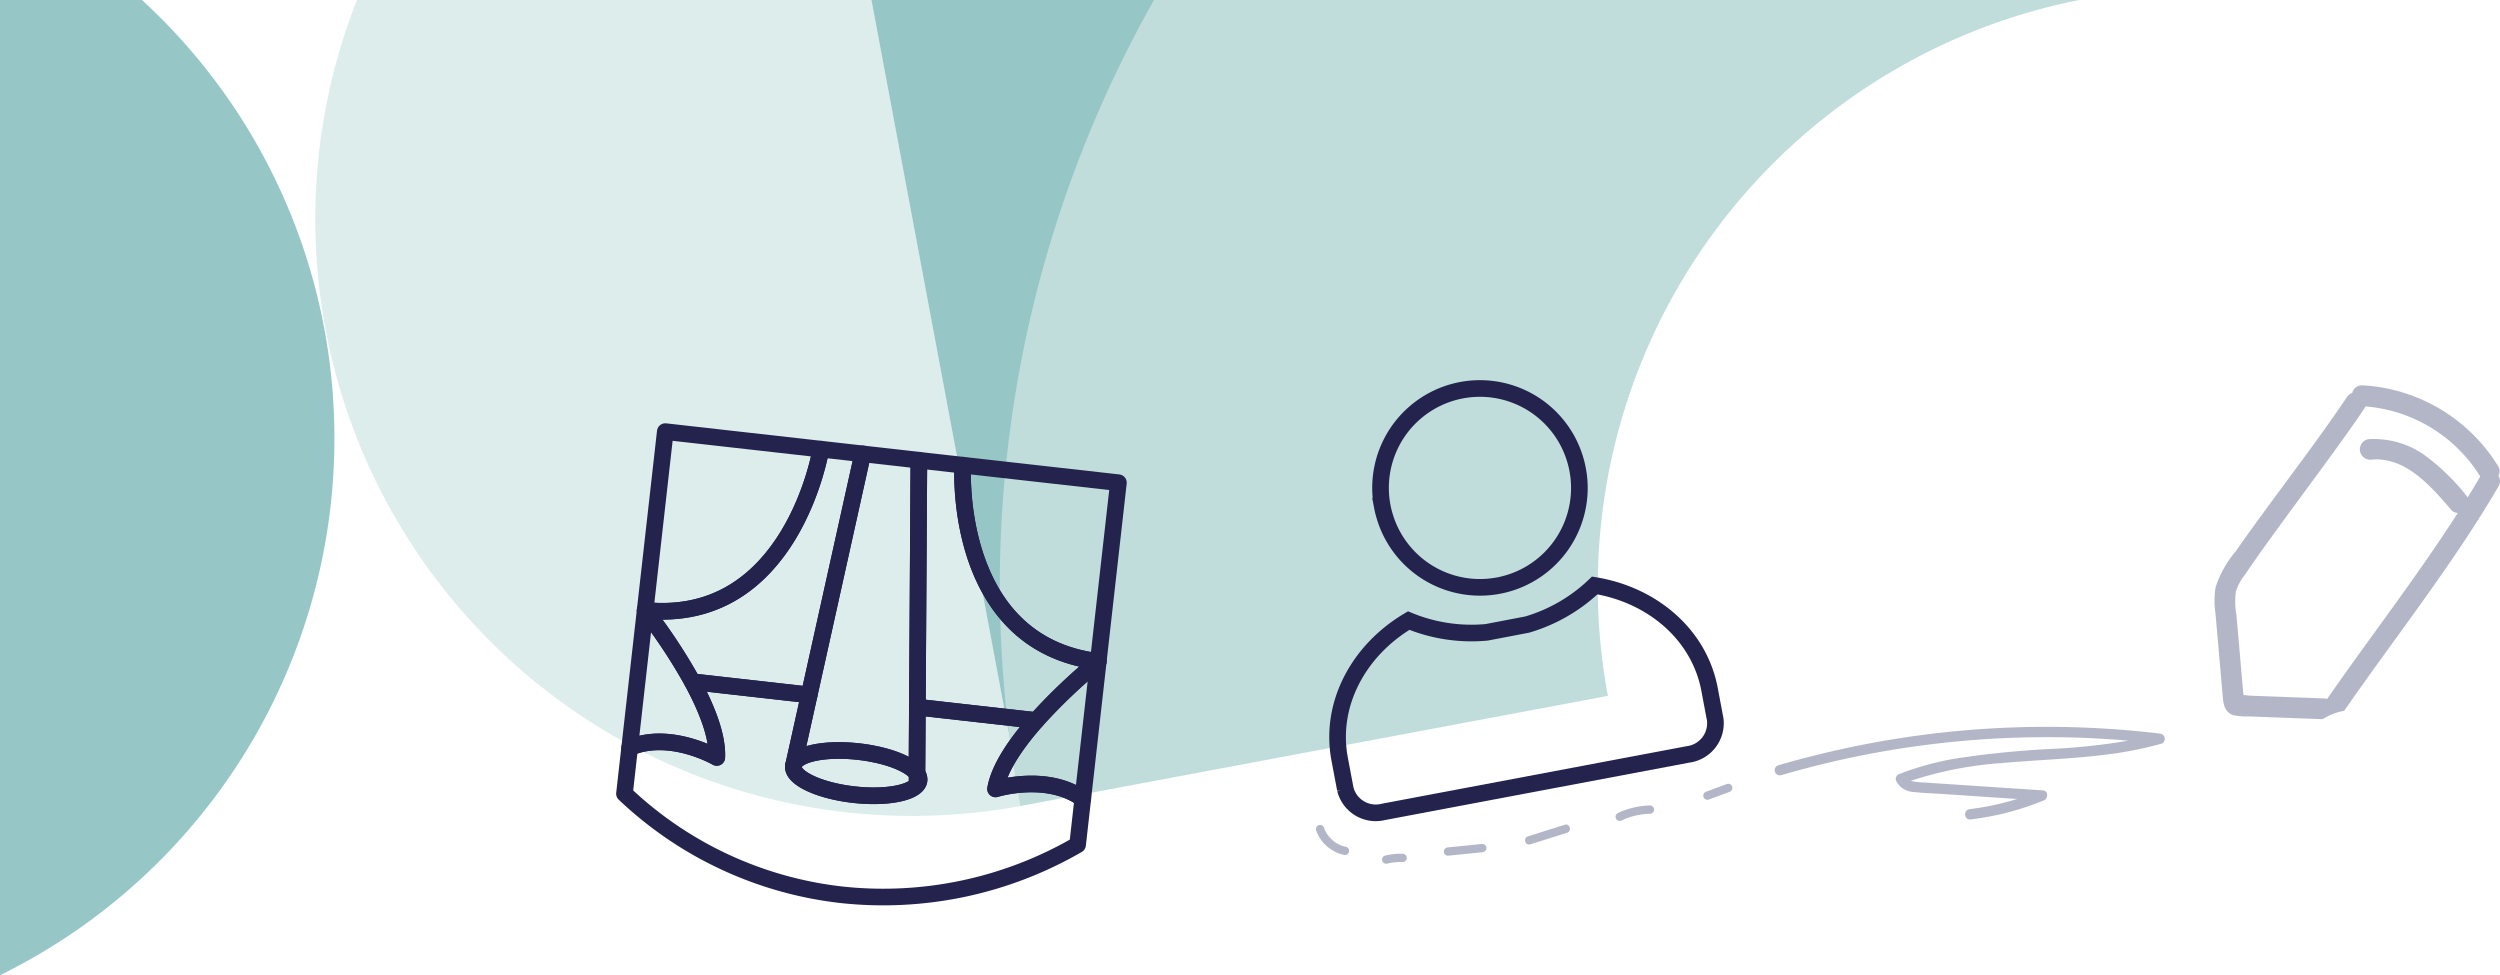 <svg id="Gruppe_565" data-name="Gruppe 565" xmlns="http://www.w3.org/2000/svg" xmlns:xlink="http://www.w3.org/1999/xlink" width="300.507" height="117.224" viewBox="0 0 300.507 117.224">
  <defs>
    <clipPath id="clip-path">
      <rect id="Rechteck_389" data-name="Rechteck 389" width="300.507" height="117.224" fill="none"/>
    </clipPath>
  </defs>
  <g id="Gruppe_564" data-name="Gruppe 564" clip-path="url(#clip-path)">
    <path id="Pfad_1215" data-name="Pfad 1215" d="M42.912,0a71.734,71.734,0,0,0,80,96.839L104.749,0Z" fill="#dcedec"/>
    <path id="Pfad_1216" data-name="Pfad 1216" d="M138.948,0h-34.2L122.9,96.825A142.982,142.982,0,0,1,138.948,0" fill="#96c7c6"/>
    <path id="Pfad_1217" data-name="Pfad 1217" d="M249.94,0H138.721a142.978,142.978,0,0,0-16.067,96.887l70.618-13.241A71.86,71.86,0,0,1,249.94,0" fill="#c0dddc"/>
    <path id="Pfad_1218" data-name="Pfad 1218" d="M38.986,39.535A71.409,71.409,0,0,0,17.062,0H0V117.224A71.9,71.9,0,0,0,38.986,39.535" fill="#96c7c6"/>
    <g id="Gruppe_566" data-name="Gruppe 566">
      <path id="Pfad_1219" data-name="Pfad 1219" d="M110.219,92.983c-.841-1.167-3.613-2.255-7.007-2.638-4.172-.47-7.683.3-7.845,1.739l1.9-8.556L103.7,54.556l6.751.761L110.27,85Z" fill="none" stroke="#23234e" stroke-linecap="round" stroke-linejoin="round" stroke-width="2"/>
      <path id="Pfad_1220" data-name="Pfad 1220" d="M132.013,79.514a67.912,67.912,0,0,0-7.451,7.092L110.27,85l.181-29.678,5.267.594S114.4,77.319,132.013,79.514Z" fill="none" stroke="#23234e" stroke-linecap="round" stroke-linejoin="round" stroke-width="2"/>
      <path id="Pfad_1221" data-name="Pfad 1221" d="M103.7,54.556,97.268,83.529,83.22,81.944a67.119,67.119,0,0,0-5.672-8.572c17.659,1.782,21.13-19.382,21.13-19.382Z" fill="none" stroke="#23234e" stroke-linecap="round" stroke-linejoin="round" stroke-width="2"/>
      <path id="Pfad_1222" data-name="Pfad 1222" d="M130.153,96.007l-.624,5.534a46.565,46.565,0,0,1-28.259,6.027A45.235,45.235,0,0,1,75.063,95.4l.624-5.534c4.878-2.073,10.472,1.181,10.472,1.181.122-2.61-1.258-5.993-2.94-9.1l14.049,1.585-1.9,8.555c-.161,1.423,3.09,2.96,7.262,3.431s7.684-.3,7.844-1.727a1.158,1.158,0,0,0-.254-.805L110.27,85l14.291,1.611c-2.344,2.655-4.442,5.646-4.892,8.219C119.669,94.825,125.86,92.9,130.153,96.007Z" fill="none" stroke="#23234e" stroke-linecap="round" stroke-linejoin="round" stroke-width="2"/>
      <path id="Pfad_1223" data-name="Pfad 1223" d="M86.16,91.046s-5.6-3.255-10.472-1.181l1.86-16.493a67.119,67.119,0,0,1,5.672,8.572C84.9,85.053,86.282,88.436,86.16,91.046Z" fill="none" stroke="#23234e" stroke-linecap="round" stroke-linejoin="round" stroke-width="2"/>
      <path id="Pfad_1224" data-name="Pfad 1224" d="M98.677,53.99s-3.47,21.165-21.13,19.383L79.97,51.881Z" fill="none" stroke="#23234e" stroke-linecap="round" stroke-linejoin="round" stroke-width="2"/>
      <path id="Pfad_1225" data-name="Pfad 1225" d="M132.013,79.514l-1.86,16.493c-4.293-3.108-10.484-1.182-10.484-1.182.45-2.573,2.549-5.564,4.893-8.219A67.912,67.912,0,0,1,132.013,79.514Z" fill="none" stroke="#23234e" stroke-linecap="round" stroke-linejoin="round" stroke-width="2"/>
      <path id="Pfad_1226" data-name="Pfad 1226" d="M134.437,58.022l-2.424,21.492c-17.613-2.195-16.295-23.6-16.295-23.6Z" fill="none" stroke="#23234e" stroke-linecap="round" stroke-linejoin="round" stroke-width="2"/>
      <path id="Pfad_1227" data-name="Pfad 1227" d="M110.474,93.788c-.16,1.423-3.672,2.2-7.844,1.727s-7.423-2.007-7.262-3.43,3.673-2.21,7.845-1.739c3.393.382,6.165,1.471,7.007,2.637A1.158,1.158,0,0,1,110.474,93.788Z" fill="none" stroke="#23234e" stroke-linecap="round" stroke-linejoin="round" stroke-width="2"/>
      <line id="Linie_130" data-name="Linie 130" y1="0.776" x2="0.001" transform="translate(110.218 92.983)" fill="none" stroke="#23234e" stroke-linecap="round" stroke-linejoin="round" stroke-width="2"/>
    </g>
    <path id="Pfad_1228" data-name="Pfad 1228" d="M300.321,57.188a1.127,1.127,0,0,0,0-1.093,20.482,20.482,0,0,0-16.331-9.776,1.177,1.177,0,0,0-1.24.912,1.183,1.183,0,0,0-.634.488c-3.464,5.142-7.26,10.057-10.9,15.076-.845,1.168-1.685,2.339-2.509,3.521a12.593,12.593,0,0,0-2.406,4.344,11.015,11.015,0,0,0,.019,3.2l.27,3.1q.276,3.167.553,6.332c.1,1.121.108,2.341,1.414,2.7a7.784,7.784,0,0,0,1.741.124l1.73.065,7.171.267a6.655,6.655,0,0,1,2.573-1c4.846-6.988,10.044-13.728,14.723-20.832,1.326-2.013,2.608-4.056,3.824-6.139a1.222,1.222,0,0,0,0-1.29m-3.7,2.608a1.366,1.366,0,0,0-.142-.2,26.053,26.053,0,0,0-5.06-4.9,10.538,10.538,0,0,0-6.758-1.9,1.258,1.258,0,0,0-.973,1.477,1.282,1.282,0,0,0,1.476.973c4.019-.319,7.093,3.247,9.434,5.99a1.134,1.134,0,0,0,.835.427c-3.618,5.642-7.61,11.042-11.53,16.476-1.406,1.949-2.8,3.9-4.174,5.881a1.287,1.287,0,0,0-.354-.066l-5.935-.221-2.967-.111c-.1,0-.489-.061-.806-.081-.026-.292-.05-.583-.076-.875l-.519-5.959q-.12-1.365-.239-2.731a9.366,9.366,0,0,1-.074-2.878,6.449,6.449,0,0,1,1.08-2q.56-.828,1.132-1.645,1.147-1.638,2.326-3.256c1.808-2.5,3.643-4.974,5.466-7.46,1.843-2.515,3.688-5.031,5.431-7.617a1.377,1.377,0,0,0,.14-.268,17.9,17.9,0,0,1,13.757,8.358c.014.023.032.043.047.065q-.744,1.269-1.517,2.52" fill="#b3b6c7"/>
    <path id="Pfad_1229" data-name="Pfad 1229" d="M259.708,88.187a114.873,114.873,0,0,0-36.044,1.377q-5.022,1-9.941,2.434a.629.629,0,0,0-.367.8.635.635,0,0,0,.8.367,113.054,113.054,0,0,1,17.437-3.635,114.634,114.634,0,0,1,17.9-.871q3.171.095,6.334.373a77.426,77.426,0,0,1-8.568.959,112.859,112.859,0,0,0-12.262,1.2,35.335,35.335,0,0,0-6.718,1.855.63.63,0,0,0-.367.8,2.478,2.478,0,0,0,2.183,1.357c1.178.141,2.379.167,3.563.246l7.45.5,1.36.09a31.92,31.92,0,0,1-5.706,1.219c-.793.094-.69,1.333.107,1.239a33.374,33.374,0,0,0,8.817-2.294c.516-.214.551-1.151-.1-1.195l-14.161-.941a10.073,10.073,0,0,1-1.589-.165c-.054-.012-.107-.027-.16-.043a44.574,44.574,0,0,1,10.917-2.134c4.107-.37,8.237-.486,12.332-.99a45.612,45.612,0,0,0,6.892-1.344.626.626,0,0,0-.1-1.194" fill="#b3b6c7"/>
    <g id="Gruppe_567" data-name="Gruppe 567">
      <path id="Pfad_1230" data-name="Pfad 1230" d="M189.634,56.43c.048.252.083.5.12.75a11.947,11.947,0,0,1-23.381,4.62c-.091-.31-.161-.623-.221-.938a11.948,11.948,0,0,1,23.482-4.432Z" fill="none" stroke="#23234e" stroke-miterlimit="10" stroke-width="2"/>
      <path id="Pfad_1231" data-name="Pfad 1231" d="M178.7,76.007a19.746,19.746,0,0,1-9.37-1.411c-6.041,3.579-9.54,10.075-8.3,16.646l.684,3.625a3.771,3.771,0,0,0,4.575,2.724l36.606-6.908a3.782,3.782,0,0,0,3.279-4.207l-.684-3.625c-1.241-6.572-6.866-11.345-13.8-12.476a19.834,19.834,0,0,1-8.115,4.7Z" fill="none" stroke="#23234e" stroke-linecap="round" stroke-miterlimit="10" stroke-width="2"/>
    </g>
    <path id="Pfad_1232" data-name="Pfad 1232" d="M207.606,94.228l-2.5.929a.5.5,0,0,0,.266.964l2.5-.929a.511.511,0,0,0,.349-.615.506.506,0,0,0-.615-.349" fill="#b3b6c7"/>
    <path id="Pfad_1233" data-name="Pfad 1233" d="M198.324,96.817a9.514,9.514,0,0,0-3.881.932.5.5,0,0,0-.179.684.511.511,0,0,0,.684.179,8.3,8.3,0,0,1,3.376-.795.5.5,0,1,0,0-1" fill="#b3b6c7"/>
    <path id="Pfad_1234" data-name="Pfad 1234" d="M188.1,99.136l-4.436,1.392c-.612.192-.351,1.158.266.965l4.436-1.393c.612-.192.35-1.157-.266-.964" fill="#b3b6c7"/>
    <path id="Pfad_1235" data-name="Pfad 1235" d="M178.175,101.443l-4.12.415a.514.514,0,0,0-.5.5.5.5,0,0,0,.5.5l4.12-.415a.514.514,0,0,0,.5-.5.5.5,0,0,0-.5-.5" fill="#b3b6c7"/>
    <path id="Pfad_1236" data-name="Pfad 1236" d="M168.6,102.62a8.4,8.4,0,0,0-2.107.222.5.5,0,0,0-.349.615.511.511,0,0,0,.615.35c.161-.038.324-.072.487-.1.024,0,.226-.026.227-.035-.069.009-.076.01-.019,0l.038,0,.133-.015a7.745,7.745,0,0,1,.975-.036.5.5,0,0,0,.5-.5.51.51,0,0,0-.5-.5" fill="#b3b6c7"/>
    <path id="Pfad_1237" data-name="Pfad 1237" d="M161.8,101.794a3.845,3.845,0,0,1-.484-.132c-.076-.026-.151-.054-.225-.085.1.043-.03-.015-.04-.02-.04-.018-.079-.037-.118-.057a4.262,4.262,0,0,1-.414-.242c-.073-.049-.144-.1-.214-.152.056.043.011.007-.019-.017l-.1-.085a4.362,4.362,0,0,1-.343-.337c-.053-.059-.1-.121-.156-.182-.074-.089.034.049-.028-.037l-.076-.107a3.9,3.9,0,0,1-.248-.411c-.041-.077-.078-.156-.114-.236.037.081,0-.012-.016-.042l-.045-.123a.5.5,0,1,0-.964.266,4.6,4.6,0,0,0,3.338,2.963.5.5,0,0,0,.266-.964" fill="#b3b6c7"/>
  </g>
</svg>
